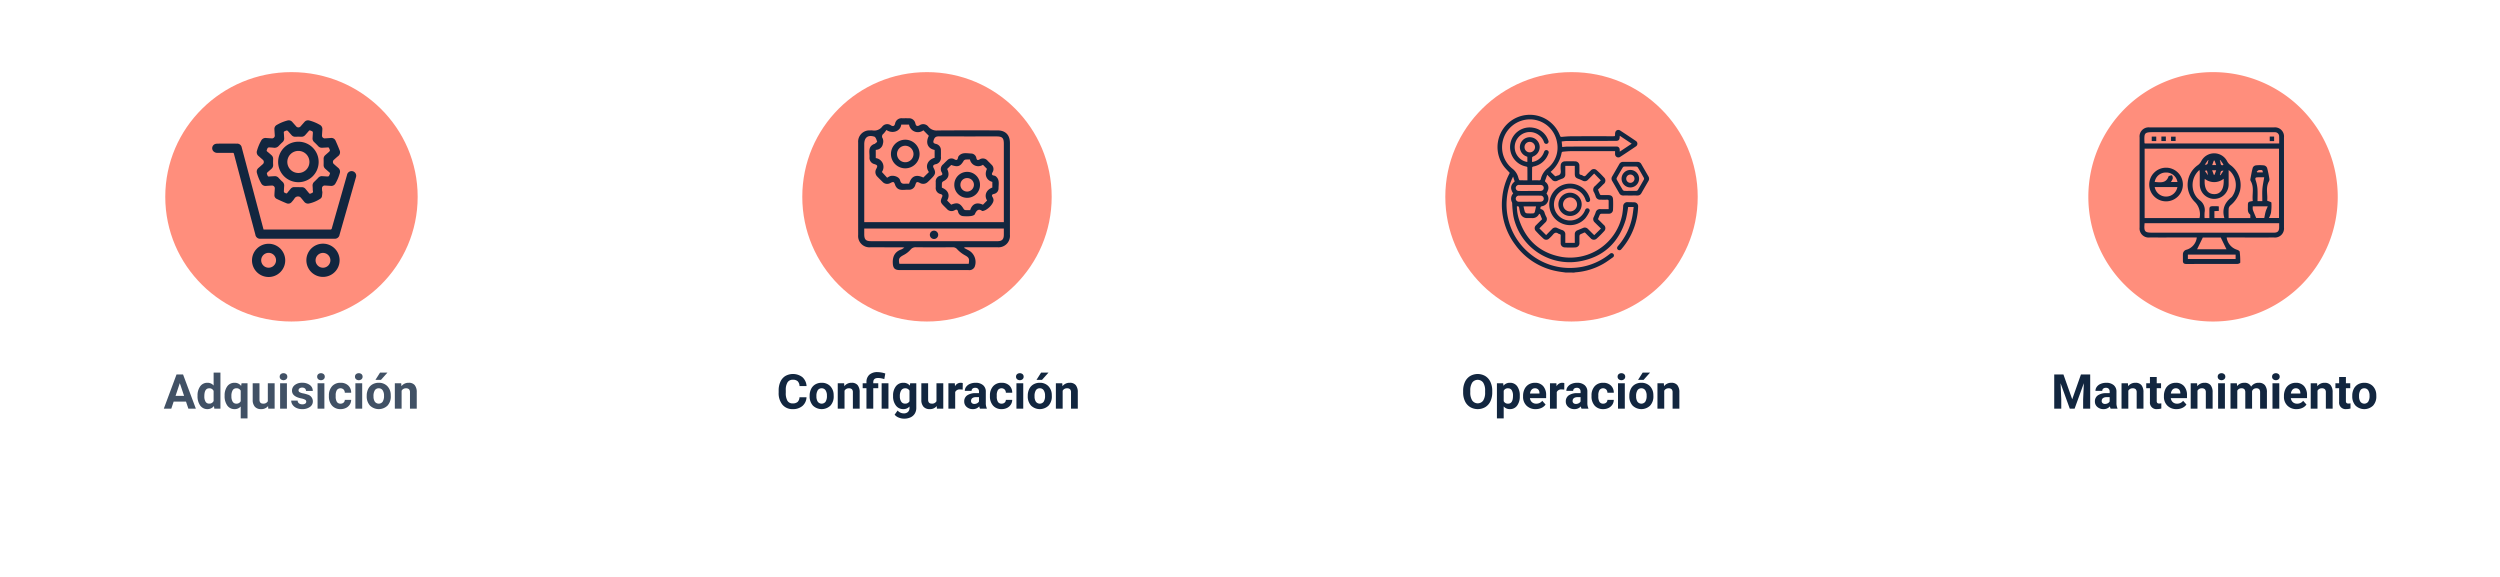 <svg xmlns="http://www.w3.org/2000/svg" xmlns:xlink="http://www.w3.org/1999/xlink" width="832" height="192" viewBox="0 0 832 192">
  <defs>
    <filter id="Rectángulo_376920" x="0" y="0" width="192" height="192" filterUnits="userSpaceOnUse">
      <feOffset dy="3" input="SourceAlpha"/>
      <feGaussianBlur stdDeviation="3" result="blur"/>
      <feFlood flood-opacity="0.161"/>
      <feComposite operator="in" in2="blur"/>
      <feComposite in="SourceGraphic"/>
    </filter>
    <filter id="Rectángulo_376921" x="212" y="0" width="192" height="192" filterUnits="userSpaceOnUse">
      <feOffset dy="3" input="SourceAlpha"/>
      <feGaussianBlur stdDeviation="3" result="blur-2"/>
      <feFlood flood-opacity="0.161"/>
      <feComposite operator="in" in2="blur-2"/>
      <feComposite in="SourceGraphic"/>
    </filter>
    <filter id="Rectángulo_376922" x="426" y="0" width="192" height="192" filterUnits="userSpaceOnUse">
      <feOffset dy="3" input="SourceAlpha"/>
      <feGaussianBlur stdDeviation="3" result="blur-3"/>
      <feFlood flood-opacity="0.161"/>
      <feComposite operator="in" in2="blur-3"/>
      <feComposite in="SourceGraphic"/>
    </filter>
    <filter id="Rectángulo_376923" x="640" y="0" width="192" height="192" filterUnits="userSpaceOnUse">
      <feOffset dy="3" input="SourceAlpha"/>
      <feGaussianBlur stdDeviation="3" result="blur-4"/>
      <feFlood flood-opacity="0.161"/>
      <feComposite operator="in" in2="blur-4"/>
      <feComposite in="SourceGraphic"/>
    </filter>
  </defs>
  <g id="Grupo_1077975" data-name="Grupo 1077975" transform="translate(-171 -16755)">
    <g id="Grupo_1077974" data-name="Grupo 1077974">
      <g id="Grupo_1077942" data-name="Grupo 1077942">
        <g id="Grupo_1077941" data-name="Grupo 1077941">
          <g id="Grupo_1077940" data-name="Grupo 1077940">
            <g id="Grupo_1077939" data-name="Grupo 1077939">
              <g id="Grupo_1077938" data-name="Grupo 1077938">
                <g id="Grupo_1077937" data-name="Grupo 1077937">
                  <g id="Grupo_1077936" data-name="Grupo 1077936">
                    <g id="Grupo_1077935" data-name="Grupo 1077935">
                      <g id="Grupo_1077934" data-name="Grupo 1077934">
                        <g id="Grupo_1077774" data-name="Grupo 1077774" transform="translate(-4 7)">
                          <g transform="matrix(1, 0, 0, 1, 175, 16748)" filter="url(#Rectángulo_376920)">
                            <rect id="Rectángulo_376920-2" data-name="Rectángulo 376920" width="174" height="174" rx="10" transform="translate(9 6)" fill="#fff"/>
                          </g>
                          <path id="Trazado_826480" data-name="Trazado 826480" d="M52.9,14.656H48.789L48.008,17H45.516L49.75,5.625h2.172L56.18,17H53.688Zm-3.477-1.9h2.844L50.836,8.5Zm7.32-.047a5.094,5.094,0,0,1,.887-3.148,2.877,2.877,0,0,1,2.426-1.172,2.589,2.589,0,0,1,2.039.922V5h2.266V17H62.32l-.109-.9a2.657,2.657,0,0,1-2.172,1.055,2.869,2.869,0,0,1-2.395-1.176A5.258,5.258,0,0,1,56.742,12.711ZM59,12.875a3.328,3.328,0,0,0,.414,1.82,1.349,1.349,0,0,0,1.2.633,1.511,1.511,0,0,0,1.477-.883V11.109a1.489,1.489,0,0,0-1.461-.883Q59,10.227,59,12.875Zm6.758-.18a5.053,5.053,0,0,1,.887-3.148,2.9,2.9,0,0,1,2.434-1.156A2.6,2.6,0,0,1,71.242,9.43l.148-.883h1.984v11.7H71.109V16.273a2.6,2.6,0,0,1-2.047.883,2.878,2.878,0,0,1-2.406-1.172A5.3,5.3,0,0,1,65.758,12.7Zm2.258.164a3.305,3.305,0,0,0,.426,1.844,1.364,1.364,0,0,0,1.2.633,1.519,1.519,0,0,0,1.469-.828V11.016a1.506,1.506,0,0,0-1.453-.8,1.38,1.38,0,0,0-1.211.633A3.65,3.65,0,0,0,68.016,12.859Zm12.2,3.281A2.831,2.831,0,0,1,77.9,17.156a2.67,2.67,0,0,1-2.074-.781,3.335,3.335,0,0,1-.73-2.289V8.547h2.258v5.461q0,1.32,1.2,1.32a1.631,1.631,0,0,0,1.578-.8V8.547H82.4V17H80.273ZM86.484,17H84.219V8.547h2.266Zm-2.4-10.641a1.112,1.112,0,0,1,.34-.836,1.465,1.465,0,0,1,1.848,0,1.105,1.105,0,0,1,.344.836,1.108,1.108,0,0,1-.348.844,1.448,1.448,0,0,1-1.836,0A1.108,1.108,0,0,1,84.086,6.359Zm8.836,8.3a.727.727,0,0,0-.41-.652,4.659,4.659,0,0,0-1.316-.426q-3.016-.633-3.016-2.562a2.323,2.323,0,0,1,.934-1.879,3.766,3.766,0,0,1,2.441-.754,4.053,4.053,0,0,1,2.574.758,2.388,2.388,0,0,1,.965,1.969H92.836a1.092,1.092,0,0,0-.312-.8A1.322,1.322,0,0,0,91.547,10a1.351,1.351,0,0,0-.883.258.814.814,0,0,0-.312.656.7.7,0,0,0,.355.605,3.657,3.657,0,0,0,1.2.4,9.8,9.8,0,0,1,1.422.379,2.336,2.336,0,0,1,1.789,2.273,2.2,2.2,0,0,1-.992,1.871,4.28,4.28,0,0,1-2.562.715,4.47,4.47,0,0,1-1.887-.379,3.166,3.166,0,0,1-1.293-1.039,2.414,2.414,0,0,1-.469-1.426h2.141a1.179,1.179,0,0,0,.445.922,1.766,1.766,0,0,0,1.109.32,1.635,1.635,0,0,0,.98-.246A.766.766,0,0,0,92.922,14.664ZM98.953,17H96.688V8.547h2.266Zm-2.4-10.641a1.112,1.112,0,0,1,.34-.836,1.465,1.465,0,0,1,1.848,0,1.105,1.105,0,0,1,.344.836,1.108,1.108,0,0,1-.348.844,1.448,1.448,0,0,1-1.836,0A1.108,1.108,0,0,1,96.555,6.359Zm7.773,8.977a1.481,1.481,0,0,0,1.016-.344,1.2,1.2,0,0,0,.406-.914h2.117a2.9,2.9,0,0,1-.469,1.574,3.093,3.093,0,0,1-1.262,1.109,3.949,3.949,0,0,1-1.77.395A3.67,3.67,0,0,1,101.508,16a4.56,4.56,0,0,1-1.047-3.184v-.148A4.508,4.508,0,0,1,101.5,9.555a3.627,3.627,0,0,1,2.852-1.164,3.555,3.555,0,0,1,2.543.9,3.2,3.2,0,0,1,.973,2.4H105.75a1.539,1.539,0,0,0-.406-1.066,1.513,1.513,0,0,0-2.223.164,3.324,3.324,0,0,0-.4,1.863v.234a3.366,3.366,0,0,0,.4,1.875A1.378,1.378,0,0,0,104.328,15.336ZM111.539,17h-2.266V8.547h2.266Zm-2.4-10.641a1.112,1.112,0,0,1,.34-.836,1.465,1.465,0,0,1,1.848,0,1.105,1.105,0,0,1,.344.836,1.108,1.108,0,0,1-.348.844,1.448,1.448,0,0,1-1.836,0A1.108,1.108,0,0,1,109.141,6.359Zm3.906,6.336a5.013,5.013,0,0,1,.484-2.242,3.546,3.546,0,0,1,1.395-1.523,4.069,4.069,0,0,1,2.113-.539,3.849,3.849,0,0,1,2.793,1.047,4.2,4.2,0,0,1,1.207,2.844l.016.578a4.418,4.418,0,0,1-1.086,3.121,4.209,4.209,0,0,1-5.832,0,4.5,4.5,0,0,1-1.09-3.187Zm2.258.164a3.151,3.151,0,0,0,.453,1.84,1.629,1.629,0,0,0,2.578.008A3.448,3.448,0,0,0,118.8,12.7a3.12,3.12,0,0,0-.461-1.828,1.5,1.5,0,0,0-1.3-.648,1.475,1.475,0,0,0-1.281.645A3.506,3.506,0,0,0,115.3,12.859ZM117.484,5h2.461l-2.164,2.422h-1.836Zm7.039,3.547.07.977a2.951,2.951,0,0,1,2.43-1.133,2.453,2.453,0,0,1,2,.789,3.682,3.682,0,0,1,.672,2.359V17h-2.258V11.594a1.465,1.465,0,0,0-.312-1.043,1.4,1.4,0,0,0-1.039-.324,1.553,1.553,0,0,0-1.43.813V17H122.4V8.547Z" transform="translate(184 16867)" fill="#12263f" opacity="0.8"/>
                          <g id="Grupo_1076433" data-name="Grupo 1076433" transform="translate(230 16772)">
                            <ellipse id="Elipse_4775" data-name="Elipse 4775" cx="42" cy="41.5" rx="42" ry="41.5" transform="translate(0 0.001)" fill="#ff8e7c"/>
                            <g id="_8QGM6M" data-name="8QGM6M" transform="translate(15.62 16.044)">
                              <g id="Grupo_151393" data-name="Grupo 151393">
                                <path id="Trazado_193784" data-name="Trazado 193784" d="M1255.623-188.452a12.665,12.665,0,0,1-.17,1.707,1.312,1.312,0,0,1-.564.722,11.013,11.013,0,0,1-3.654,1.548,1.587,1.587,0,0,1-1.661-.563c-.412-.5-.809-1.009-1.243-1.487a.967.967,0,0,0-.523-.246,1.376,1.376,0,0,0-1.535.738,8.383,8.383,0,0,1-.822,1.012,1.427,1.427,0,0,1-1.7.507c-1.135-.455-2.252-.958-3.353-1.491a1.325,1.325,0,0,1-.738-1.307c.025-.738.084-1.474.129-2.212a.924.924,0,0,0-.9-.916c-.658.034-1.317.069-1.974.125a1.608,1.608,0,0,1-1.67-.88,14.694,14.694,0,0,1-1.4-3.391,1.569,1.569,0,0,1,.512-1.711q.758-.666,1.514-1.333a.963.963,0,0,0-.009-1.318c-.495-.436-.987-.875-1.485-1.307a1.6,1.6,0,0,1-.52-1.781,14.841,14.841,0,0,1,1.394-3.35,1.6,1.6,0,0,1,1.637-.873c.671.052,1.342.1,2.014.133a.938.938,0,0,0,.882-.892c-.044-.711-.1-1.421-.134-2.132a1.51,1.51,0,0,1,.815-1.471,14.008,14.008,0,0,1,3.5-1.452,1.53,1.53,0,0,1,1.645.489c.465.522.924,1.049,1.389,1.571a.989.989,0,0,0,1.26,0c.465-.522.925-1.048,1.389-1.571a1.528,1.528,0,0,1,1.645-.491,14.133,14.133,0,0,1,3.5,1.451,1.548,1.548,0,0,1,.812,1.552c-.042.684-.086,1.369-.123,2.054a.929.929,0,0,0,.883.89c.672-.038,1.343-.085,2.014-.133a1.508,1.508,0,0,1,1.621.886c.488,1.077.951,2.168,1.374,3.273a1.571,1.571,0,0,1-.557,1.9c-.509.418-.993.867-1.484,1.307a.991.991,0,0,0-.009,1.2c.509.459,1.022.915,1.543,1.36a1.6,1.6,0,0,1,.542,1.775,14.634,14.634,0,0,1-1.434,3.419,1.563,1.563,0,0,1-1.585.822q-1.006-.073-2.014-.128a.919.919,0,0,0-.894.876c.014.369.037.738.057,1.106Zm-3.214-.953h.008c-.021-.3-.039-.606-.062-.908a1.629,1.629,0,0,1,.554-1.377c.45-.424.89-.861,1.313-1.312a1.6,1.6,0,0,1,1.335-.557c.421.028.843.05,1.264.081.953.071.942.069,1.282-.823a.381.381,0,0,0-.139-.5c-.464-.391-.915-.8-1.37-1.2a1.586,1.586,0,0,1-.563-1.295c.017-.658.015-1.317,0-1.975a1.558,1.558,0,0,1,.532-1.267c.335-.3.672-.594,1.008-.891.672-.6.665-.592.289-1.423a.385.385,0,0,0-.446-.273c-.631.053-1.264.078-1.9.114a1.578,1.578,0,0,1-1.3-.555q-.634-.678-1.311-1.314a1.607,1.607,0,0,1-.556-1.336c.028-.434.048-.87.08-1.3.067-.907.066-.9-.787-1.225a.407.407,0,0,0-.541.138c-.4.476-.812.937-1.228,1.4a1.612,1.612,0,0,1-1.347.529c-.6-.026-1.211-.023-1.815,0a1.613,1.613,0,0,1-1.344-.538c-.29-.325-.576-.653-.863-.979-.613-.695-.609-.686-1.452-.31a.385.385,0,0,0-.268.451c.052.618.079,1.237.116,1.856a1.588,1.588,0,0,1-.567,1.331c-.417.382-.812.789-1.207,1.195a1.853,1.853,0,0,1-1.618.658c-.366-.045-.735-.078-1.1-.1-.949-.051-.982-.017-1.292.865a.394.394,0,0,0,.162.5c.5.412.992.827,1.464,1.267a1.6,1.6,0,0,1,.484,1.288c-.02.605-.03,1.212,0,1.817a1.593,1.593,0,0,1-.526,1.346c-.334.3-.672.594-1.009.89-.667.587-.657.582-.307,1.4a.43.43,0,0,0,.51.3c.6-.055,1.211-.079,1.817-.117a1.583,1.583,0,0,1,1.331.562,17.6,17.6,0,0,0,1.253,1.259,1.66,1.66,0,0,1,.609,1.431q-.051.73-.089,1.462c-.035.692-.027.68.614.965a.379.379,0,0,0,.531-.145c.358-.456.732-.9,1.105-1.345a1.5,1.5,0,0,1,1.219-.549c.815.01,1.63.025,2.445.02a1.561,1.561,0,0,1,1.282.586q.5.609,1.008,1.22c.377.459.376.46.922.223.036-.016.072-.034.109-.047.339-.113.525-.3.424-.7A4.689,4.689,0,0,1,1252.409-189.4Z" transform="translate(-1218.948 212.141)" fill="#12263f"/>
                                <path id="Trazado_193785" data-name="Trazado 193785" d="M1063.507-85.518h.406q10.865,0,21.73.008a.5.5,0,0,0,.589-.442c.846-3.018,1.714-6.03,2.573-9.044q1.235-4.333,2.468-8.666a1.556,1.556,0,0,1,1.65-1.293,1.537,1.537,0,0,1,1.323,2.046c-.49,1.752-.993,3.5-1.492,5.249q-1.98,6.94-3.964,13.88a1.57,1.57,0,0,1-1.748,1.323q-12.231,0-24.461,0a1.582,1.582,0,0,1-1.812-1.388q-1.461-5.483-2.916-10.967-2.11-7.947-4.213-15.9a.374.374,0,0,0-.437-.325c-1.662.011-3.324.006-4.986,0a1.733,1.733,0,0,1-1.5-.635,1.483,1.483,0,0,1,.824-2.346,3.707,3.707,0,0,1,.744-.081q3.147-.009,6.294,0a1.545,1.545,0,0,1,1.662,1.278q2.082,7.836,4.161,15.673,1.486,5.594,2.976,11.188C1063.414-85.816,1063.459-85.68,1063.507-85.518Z" transform="translate(-1046.409 121.857)" fill="#12263f"/>
                                <path id="Trazado_193786" data-name="Trazado 193786" d="M1447.719,317.443a5.529,5.529,0,1,1,5.547-5.518A5.528,5.528,0,0,1,1447.719,317.443Zm2.481-5.515a2.465,2.465,0,1,0-2.473,2.459A2.466,2.466,0,0,0,1450.2,311.927Z" transform="translate(-1410.865 -265.334)" fill="#12263f"/>
                                <path id="Trazado_193787" data-name="Trazado 193787" d="M1213.718,312.059a5.528,5.528,0,1,1,11.056.113,5.528,5.528,0,0,1-11.056-.113Zm5.487,2.494a2.473,2.473,0,1,0-2.429-2.5A2.481,2.481,0,0,0,1219.2,314.554Z" transform="translate(-1200.472 -265.504)" fill="#12263f"/>
                                <path id="Trazado_193788" data-name="Trazado 193788" d="M1323.627-115.517a6.738,6.738,0,0,1,6.788-6.733,6.74,6.74,0,0,1,6.692,6.8,6.741,6.741,0,0,1-6.817,6.675A6.727,6.727,0,0,1,1323.627-115.517Zm6.84-3.668a3.668,3.668,0,0,0-3.785,3.662,3.681,3.681,0,0,0,3.63,3.682,3.658,3.658,0,0,0,3.724-3.617A3.665,3.665,0,0,0,1330.467-119.186Z" transform="translate(-1301.68 129.367)" fill="#12263f"/>
                              </g>
                            </g>
                          </g>
                        </g>
                      </g>
                    </g>
                  </g>
                </g>
              </g>
            </g>
          </g>
        </g>
      </g>
      <g id="Grupo_1077933" data-name="Grupo 1077933">
        <g id="Grupo_1077932" data-name="Grupo 1077932">
          <g id="Grupo_1077931" data-name="Grupo 1077931">
            <g id="Grupo_1077930" data-name="Grupo 1077930">
              <g id="Grupo_1077929" data-name="Grupo 1077929">
                <g id="Grupo_1077928" data-name="Grupo 1077928">
                  <g id="Grupo_1077927" data-name="Grupo 1077927">
                    <g id="Grupo_1077926" data-name="Grupo 1077926">
                      <g id="Grupo_1077925" data-name="Grupo 1077925">
                        <g id="Grupo_1077924" data-name="Grupo 1077924">
                          <g id="Grupo_1077923" data-name="Grupo 1077923">
                            <g id="Grupo_1077922" data-name="Grupo 1077922">
                              <g id="Grupo_1077921" data-name="Grupo 1077921">
                                <g id="Grupo_1077920" data-name="Grupo 1077920">
                                  <g id="Grupo_1077775" data-name="Grupo 1077775" transform="translate(-4 7)">
                                    <g transform="matrix(1, 0, 0, 1, 175, 16748)" filter="url(#Rectángulo_376921)">
                                      <rect id="Rectángulo_376921-2" data-name="Rectángulo 376921" width="174" height="174" rx="10" transform="translate(221 6)" fill="#fff"/>
                                    </g>
                                    <path id="Trazado_826478" data-name="Trazado 826478" d="M47.41,13.211A4.025,4.025,0,0,1,46.055,16.1a4.76,4.76,0,0,1-3.223,1.055,4.28,4.28,0,0,1-3.441-1.473,6.038,6.038,0,0,1-1.254-4.043v-.7a6.819,6.819,0,0,1,.578-2.891,4.332,4.332,0,0,1,1.652-1.918,5.164,5.164,0,0,1,5.668.387,4.326,4.326,0,0,1,1.391,2.961H45.082a2.376,2.376,0,0,0-.613-1.6,2.271,2.271,0,0,0-1.605-.5,1.991,1.991,0,0,0-1.754.84,4.707,4.707,0,0,0-.6,2.605V11.7a5.038,5.038,0,0,0,.559,2.7,1.954,1.954,0,0,0,1.762.852,2.314,2.314,0,0,0,1.621-.5,2.241,2.241,0,0,0,.613-1.535Zm1.039-.516a5.013,5.013,0,0,1,.484-2.242A3.546,3.546,0,0,1,50.328,8.93a4.069,4.069,0,0,1,2.113-.539,3.849,3.849,0,0,1,2.793,1.047,4.2,4.2,0,0,1,1.207,2.844l.016.578a4.418,4.418,0,0,1-1.086,3.121,4.209,4.209,0,0,1-5.832,0,4.5,4.5,0,0,1-1.09-3.187Zm2.258.164a3.151,3.151,0,0,0,.453,1.84,1.629,1.629,0,0,0,2.578.008A3.448,3.448,0,0,0,54.2,12.7a3.12,3.12,0,0,0-.461-1.828,1.5,1.5,0,0,0-1.3-.648,1.475,1.475,0,0,0-1.281.645A3.506,3.506,0,0,0,50.707,12.859Zm9.219-4.312.07.977a2.951,2.951,0,0,1,2.43-1.133,2.453,2.453,0,0,1,2,.789,3.682,3.682,0,0,1,.672,2.359V17H62.84V11.594a1.465,1.465,0,0,0-.312-1.043,1.4,1.4,0,0,0-1.039-.324,1.553,1.553,0,0,0-1.43.813V17H57.8V8.547ZM67.355,17V10.2H66.1V8.547h1.258V8.156a3.17,3.17,0,0,1,.98-2.457,3.945,3.945,0,0,1,2.723-.863,9.031,9.031,0,0,1,2.563.461l-.328,1.867a10,10,0,0,0-1.187-.293A5.835,5.835,0,0,0,71.2,6.8q-1.578,0-1.578,1.4v.344h1.664V10.2H69.621V17Zm7.32,0H72.41V8.547h2.266Zm1.539-4.289a4.954,4.954,0,0,1,.926-3.133,3,3,0,0,1,2.5-1.187,2.631,2.631,0,0,1,2.164.953l.094-.8h2.047v8.172a3.613,3.613,0,0,1-.5,1.93A3.236,3.236,0,0,1,82.02,19.9a4.985,4.985,0,0,1-2.141.43,4.635,4.635,0,0,1-1.812-.371A3.217,3.217,0,0,1,76.73,19l1-1.375a2.645,2.645,0,0,0,2.047.945,1.936,1.936,0,0,0,1.4-.48,1.8,1.8,0,0,0,.5-1.363v-.453a2.612,2.612,0,0,1-2.055.883,2.992,2.992,0,0,1-2.465-1.191,4.953,4.953,0,0,1-.941-3.16Zm2.258.164a3.076,3.076,0,0,0,.461,1.8,1.467,1.467,0,0,0,1.266.652,1.568,1.568,0,0,0,1.477-.773V11a1.565,1.565,0,0,0-1.461-.773,1.476,1.476,0,0,0-1.277.664A3.467,3.467,0,0,0,78.473,12.875Zm12.266,3.266a2.831,2.831,0,0,1-2.312,1.016,2.67,2.67,0,0,1-2.074-.781,3.335,3.335,0,0,1-.73-2.289V8.547h2.258v5.461q0,1.32,1.2,1.32a1.631,1.631,0,0,0,1.578-.8V8.547h2.266V17H90.8Zm8.641-5.477a6.134,6.134,0,0,0-.812-.062,1.654,1.654,0,0,0-1.68.867V17H94.629V8.547h2.133l.063,1.008a2.092,2.092,0,0,1,1.883-1.164,2.366,2.366,0,0,1,.7.1ZM105.129,17a2.507,2.507,0,0,1-.227-.758,2.732,2.732,0,0,1-2.133.914,3,3,0,0,1-2.059-.719,2.312,2.312,0,0,1-.816-1.812,2.389,2.389,0,0,1,1-2.062,4.915,4.915,0,0,1,2.879-.727h1.039v-.484a1.393,1.393,0,0,0-.3-.937,1.183,1.183,0,0,0-.949-.352,1.345,1.345,0,0,0-.895.273.929.929,0,0,0-.324.75h-2.258a2.268,2.268,0,0,1,.453-1.359,3,3,0,0,1,1.281-.98,4.669,4.669,0,0,1,1.859-.355,3.689,3.689,0,0,1,2.48.785,2.747,2.747,0,0,1,.918,2.207v3.664a4.041,4.041,0,0,0,.336,1.82V17Zm-1.867-1.57a1.945,1.945,0,0,0,.922-.223,1.462,1.462,0,0,0,.625-.6V13.156h-.844q-1.7,0-1.8,1.172l-.008.133a.9.9,0,0,0,.3.7A1.153,1.153,0,0,0,103.262,15.43Zm9.063-.094a1.481,1.481,0,0,0,1.016-.344,1.2,1.2,0,0,0,.406-.914h2.117a2.9,2.9,0,0,1-.469,1.574,3.093,3.093,0,0,1-1.262,1.109,3.949,3.949,0,0,1-1.77.395A3.67,3.67,0,0,1,109.5,16a4.56,4.56,0,0,1-1.047-3.184v-.148A4.508,4.508,0,0,1,109.5,9.555a3.627,3.627,0,0,1,2.852-1.164,3.555,3.555,0,0,1,2.543.9,3.2,3.2,0,0,1,.973,2.4h-2.117a1.539,1.539,0,0,0-.406-1.066,1.513,1.513,0,0,0-2.223.164,3.324,3.324,0,0,0-.4,1.863v.234a3.366,3.366,0,0,0,.4,1.875A1.378,1.378,0,0,0,112.324,15.336ZM119.535,17H117.27V8.547h2.266Zm-2.4-10.641a1.112,1.112,0,0,1,.34-.836,1.465,1.465,0,0,1,1.848,0,1.105,1.105,0,0,1,.344.836,1.108,1.108,0,0,1-.348.844,1.448,1.448,0,0,1-1.836,0A1.108,1.108,0,0,1,117.137,6.359Zm3.906,6.336a5.013,5.013,0,0,1,.484-2.242,3.546,3.546,0,0,1,1.395-1.523,4.069,4.069,0,0,1,2.113-.539,3.849,3.849,0,0,1,2.793,1.047,4.2,4.2,0,0,1,1.207,2.844l.016.578a4.418,4.418,0,0,1-1.086,3.121,4.209,4.209,0,0,1-5.832,0,4.5,4.5,0,0,1-1.09-3.187Zm2.258.164a3.151,3.151,0,0,0,.453,1.84,1.629,1.629,0,0,0,2.578.008,3.448,3.448,0,0,0,.461-2.012,3.12,3.12,0,0,0-.461-1.828,1.5,1.5,0,0,0-1.3-.648,1.475,1.475,0,0,0-1.281.645A3.506,3.506,0,0,0,123.3,12.859ZM125.48,5h2.461l-2.164,2.422h-1.836Zm7.039,3.547.07.977a2.951,2.951,0,0,1,2.43-1.133,2.453,2.453,0,0,1,2,.789,3.682,3.682,0,0,1,.672,2.359V17h-2.258V11.594a1.465,1.465,0,0,0-.312-1.043,1.4,1.4,0,0,0-1.039-.324,1.553,1.553,0,0,0-1.43.813V17h-2.258V8.547Z" transform="translate(396 16867)" fill="#12263f"/>
                                    <g id="Grupo_1076434" data-name="Grupo 1076434" transform="translate(442.258 16772)">
                                      <circle id="Elipse_4775-2" data-name="Elipse 4775" cx="41.5" cy="41.5" r="41.5" transform="translate(-0.258 0.001)" fill="#ff8e7c"/>
                                      <g id="UyrgcM.tif" transform="translate(18.329 15.353)">
                                        <g id="Grupo_151394" data-name="Grupo 151394">
                                          <path id="Trazado_193789" data-name="Trazado 193789" d="M1969.081,16.522c.468.248.928.512,1.406.74a4.448,4.448,0,0,1,2.065,5.524,1.927,1.927,0,0,1-2.021,1.087c-5.471-.015-10.943-.007-16.414-.007-2.189,0-4.377.006-6.566,0-1.561-.006-2.143-.633-2.238-2.152-.143-2.273.607-3.945,2.874-4.737a6.158,6.158,0,0,0,.964-.6c-.453-.041-.694-.082-.934-.082-3.454-.006-6.907,0-10.361-.011a3.758,3.758,0,0,1-4.079-4.09q-.013-15.389,0-30.778a3.752,3.752,0,0,1,3.939-4.032,5.473,5.473,0,0,1,.82,0,3.311,3.311,0,0,0,3.233-1.242,2.1,2.1,0,0,1,2.952-.409c.739.41,1.127.2,1.343-.58a2.167,2.167,0,0,1,2.376-1.806c.718-.011,1.437-.018,2.154,0a2.133,2.133,0,0,1,2.232,1.739c.213.876.628,1.01,1.374.607a2.148,2.148,0,0,1,2.953.483,3.514,3.514,0,0,0,3.037,1.229c6.634-.057,13.268-.029,19.9-.028,2.689,0,4.193,1.494,4.195,4.189q.007,15.286,0,30.573a3.8,3.8,0,0,1-4.147,4.138q-5.487.009-10.973,0Zm13.179-8.6c0-.4,0-.7,0-1.007q0-12.516,0-25.031c0-1.993-.5-2.495-2.48-2.495-6.326,0-12.652.025-18.978-.018-.924-.006-1.482.126-1.836,1.095-.294.8-.258,1.172.615,1.4a2.107,2.107,0,0,1,1.737,2.224c.021.683.011,1.368,0,2.052a2.209,2.209,0,0,1-1.879,2.527c-.664.206-.89.549-.55,1.2.758,1.449.654,2.1-.513,3.272-.482.485-.952.985-1.464,1.436a2.172,2.172,0,0,1-2.574.307c-1.007-.5-1.193-.427-1.535.647a2.128,2.128,0,0,1-2.239,1.6c-1.582-.086-3.466.652-4.42-1.421a.9.9,0,0,1-.03-.1c-.4-1.183-.544-1.249-1.6-.727a2.086,2.086,0,0,1-2.628-.377c-.555-.557-1.129-1.1-1.667-1.669a2.141,2.141,0,0,1-.376-2.722c.473-.942.371-1.178-.649-1.507a2.125,2.125,0,0,1-1.636-2.31c.061-1.555-.611-3.394,1.405-4.328.123-.057.289-.052.384-.134.278-.24.8-.6.745-.751-.212-.6-.494-1.486-.945-1.623-2.183-.663-3.344.3-3.344,2.567q0,12.413,0,24.826V7.922Zm0,2.128H1935.8c0,.663,0,1.27,0,1.877.008,1.791.531,2.324,2.312,2.325q14.207.005,28.414,0,6.822,0,13.643,0c1.459,0,2.063-.607,2.087-2.039C1982.268,11.532,1982.258,10.851,1982.258,10.05ZM1950.736-4.885c.721-2.526,2.341-3.2,4.726-2.034l1.866-1.83c-1.435-2.021-.343-4.135,1.9-4.749v-2.608c-2.316-.463-3.111-2.417-1.925-4.7l-1.82-1.85a2.975,2.975,0,0,1-4.77-1.892h-2.6c-.219,2.168-2.858,3.211-4.935,1.792a8.122,8.122,0,0,1-.966,1.241,1.086,1.086,0,0,0-.269,1.559,2.644,2.644,0,0,1,.076,1.751,2.411,2.411,0,0,1-2.384,2.067V-13.4a2.953,2.953,0,0,1,2.036,4.622l1.746,1.917c.3-.171.554-.341.828-.464,1.153-.521,3.191.108,3.482,1.3.3,1.242,1.021,1.206,1.928,1.141C1949.993-4.905,1950.335-4.885,1950.736-4.885Zm19.842,26.664c.29-1.78.051-2.108-1.376-2.9a10.389,10.389,0,0,1-2.466-1.937,1.783,1.783,0,0,0-1.466-.661c-4.067.022-8.135.033-12.2-.005a2.142,2.142,0,0,0-1.9.841,7.782,7.782,0,0,1-2.242,1.732c-1.526.831-1.768,1.187-1.446,2.932Z" transform="translate(-1933.769 26.659)" fill="#12263f"/>
                                          <path id="Trazado_193790" data-name="Trazado 193790" d="M2074.554,49.03c-1.173-.892-1.881-.266-2.449,1.061-.147.342-.855.56-1.333.618a11.787,11.787,0,0,1-2.554.026,1.841,1.841,0,0,1-1.686-1.437c-.178-.7-.424-.922-1.135-.535a2.034,2.034,0,0,1-2.612-.434c-.359-.366-.731-.719-1.09-1.086-1.035-1.056-1.126-1.459-.52-2.815.257-.574.162-.838-.464-1.042a2.031,2.031,0,0,1-1.615-2.292c-.008-.547-.01-1.094,0-1.641a1.979,1.979,0,0,1,1.589-2.2c.6-.2.752-.422.442-1.029a2.032,2.032,0,0,1,.467-2.765c.429-.441.862-.879,1.314-1.3a1.887,1.887,0,0,1,2.358-.365c.805.477,1.1.228,1.247-.569a1.179,1.179,0,0,1,.27-.544c1.176-1.306,2.73-.815,4.152-.788a1.814,1.814,0,0,1,1.684,1.558c.161.618.415.753,1.018.442a2.037,2.037,0,0,1,2.769.467c.417.4.829.815,1.231,1.235a1.98,1.98,0,0,1,.37,2.53c-.383.674-.249,1.007.514,1.124a1.213,1.213,0,0,1,.559.235c1.345,1.092.921,2.616.907,4.009a1.85,1.85,0,0,1-1.51,1.846c-.814.2-.81.546-.425,1.152a1.851,1.851,0,0,1,.267.867C2078.382,46.661,2076.088,49.006,2074.554,49.03Zm-11.682-3.506,1.364,1.4c2.1-.867,2.985-.529,4.195,1.5a.8.8,0,0,0,.562.3c.53.041,1.066.014,1.562.014.669-2.118,2.206-2.752,4.243-1.8l1.39-1.408c-.984-1.525-.467-3.489,1.738-4.308V39.335c-1.881-.479-2.758-2.311-1.787-4.329l-1.334-1.363a2.829,2.829,0,0,1-4.335-1.758,10.494,10.494,0,0,0-1.3.015,1.08,1.08,0,0,0-.735.332c-1.145,1.97-1.949,2.273-4.2,1.472l-1.341,1.334c.911,1.929.443,3.283-1.349,4.137a.851.851,0,0,0-.391.585,13.142,13.142,0,0,0-.018,1.494C2063.26,42.121,2063.924,43.738,2062.872,45.524Z" transform="translate(-2033.264 -18.158)" fill="#12263f"/>
                                          <path id="Trazado_193791" data-name="Trazado 193791" d="M2052.37,156.2a1.389,1.389,0,1,1-1.394-1.354A1.423,1.423,0,0,1,2052.37,156.2Z" transform="translate(-2025.725 -117.442)" fill="#12263f"/>
                                          <path id="Trazado_193792" data-name="Trazado 193792" d="M1991.406,17.521a4.764,4.764,0,1,1,4.784-4.735A4.766,4.766,0,0,1,1991.406,17.521Zm.054-7.515a2.743,2.743,0,1,0,2.708,2.771A2.775,2.775,0,0,0,1991.46,10.005Z" transform="translate(-1975.741 -0.853)" fill="#12263f"/>
                                          <path id="Trazado_193793" data-name="Trazado 193793" d="M2089.1,64.346a4.277,4.277,0,0,1,8.554-.063,4.278,4.278,0,1,1-8.554.063Zm2.033-.04a2.237,2.237,0,0,0,2.229,2.292,2.292,2.292,0,0,0,2.274-2.273,2.25,2.25,0,0,0-2.2-2.223A2.2,2.2,0,0,0,2091.138,64.306Z" transform="translate(-2057.096 -42.194)" fill="#12263f"/>
                                        </g>
                                      </g>
                                    </g>
                                  </g>
                                </g>
                              </g>
                            </g>
                          </g>
                        </g>
                      </g>
                    </g>
                  </g>
                </g>
              </g>
            </g>
          </g>
        </g>
      </g>
      <g id="Grupo_1077960" data-name="Grupo 1077960">
        <g id="Grupo_1077959" data-name="Grupo 1077959">
          <g id="Grupo_1077958" data-name="Grupo 1077958">
            <g id="Grupo_1077957" data-name="Grupo 1077957">
              <g id="Grupo_1077956" data-name="Grupo 1077956">
                <g id="Grupo_1077955" data-name="Grupo 1077955">
                  <g id="Grupo_1077954" data-name="Grupo 1077954">
                    <g id="Grupo_1077953" data-name="Grupo 1077953">
                      <g id="Grupo_1077952" data-name="Grupo 1077952">
                        <g id="Grupo_1077951" data-name="Grupo 1077951">
                          <g id="Grupo_1077950" data-name="Grupo 1077950">
                            <g id="Grupo_1077949" data-name="Grupo 1077949">
                              <g id="Grupo_1077948" data-name="Grupo 1077948">
                                <g id="Grupo_1077947" data-name="Grupo 1077947">
                                  <g id="Grupo_1077946" data-name="Grupo 1077946">
                                    <g id="Grupo_1077945" data-name="Grupo 1077945">
                                      <g id="Grupo_1077944" data-name="Grupo 1077944">
                                        <g id="Grupo_1077943" data-name="Grupo 1077943">
                                          <g id="Grupo_1077776" data-name="Grupo 1077776" transform="translate(-4 7)">
                                            <g transform="matrix(1, 0, 0, 1, 175, 16748)" filter="url(#Rectángulo_376922)">
                                              <rect id="Rectángulo_376922-2" data-name="Rectángulo 376922" width="174" height="174" rx="10" transform="translate(435 6)" fill="#fff"/>
                                            </g>
                                            <path id="Trazado_826479" data-name="Trazado 826479" d="M61.621,11.57a6.867,6.867,0,0,1-.594,2.945,4.472,4.472,0,0,1-1.7,1.953,5.021,5.021,0,0,1-5.059.008,4.515,4.515,0,0,1-1.719-1.941,6.67,6.67,0,0,1-.617-2.9V11.07a6.831,6.831,0,0,1,.605-2.957A4.508,4.508,0,0,1,54.25,6.152a5.014,5.014,0,0,1,5.055,0,4.508,4.508,0,0,1,1.711,1.961,6.811,6.811,0,0,1,.605,2.949Zm-2.375-.516a4.787,4.787,0,0,0-.641-2.719,2.263,2.263,0,0,0-3.648-.012,4.732,4.732,0,0,0-.648,2.691v.555a4.847,4.847,0,0,0,.641,2.7,2.243,2.243,0,0,0,3.656.035,4.819,4.819,0,0,0,.641-2.7Zm11.539,1.8A5.07,5.07,0,0,1,69.9,15.98,2.843,2.843,0,0,1,67.5,17.156a2.633,2.633,0,0,1-2.07-.891V20.25H63.176V8.547H65.27l.078.828a2.654,2.654,0,0,1,2.141-.984,2.862,2.862,0,0,1,2.43,1.156,5.207,5.207,0,0,1,.867,3.188Zm-2.258-.164a3.327,3.327,0,0,0-.418-1.82,1.361,1.361,0,0,0-1.215-.641,1.478,1.478,0,0,0-1.461.813V14.5a1.5,1.5,0,0,0,1.477.836Q68.527,15.336,68.527,12.688Zm7.547,4.469a4.15,4.15,0,0,1-3.027-1.141,4.054,4.054,0,0,1-1.168-3.039v-.219a5.106,5.106,0,0,1,.492-2.277,3.612,3.612,0,0,1,1.395-1.547,3.914,3.914,0,0,1,2.059-.543,3.508,3.508,0,0,1,2.73,1.094,4.444,4.444,0,0,1,1,3.1v.922H74.168a2.1,2.1,0,0,0,.66,1.328,2,2,0,0,0,1.395.5,2.437,2.437,0,0,0,2.039-.945l1.109,1.242A3.389,3.389,0,0,1,78,16.754,4.511,4.511,0,0,1,76.074,17.156Zm-.258-6.937a1.414,1.414,0,0,0-1.09.453,2.341,2.341,0,0,0-.535,1.3h3.141v-.18a1.669,1.669,0,0,0-.406-1.16A1.459,1.459,0,0,0,75.816,10.219Zm9.766.445a6.134,6.134,0,0,0-.812-.062,1.654,1.654,0,0,0-1.68.867V17H80.832V8.547h2.133l.063,1.008A2.092,2.092,0,0,1,84.91,8.391a2.366,2.366,0,0,1,.7.1ZM91.332,17a2.507,2.507,0,0,1-.227-.758,2.732,2.732,0,0,1-2.133.914,3,3,0,0,1-2.059-.719,2.312,2.312,0,0,1-.816-1.812,2.389,2.389,0,0,1,1-2.062,4.915,4.915,0,0,1,2.879-.727h1.039v-.484a1.393,1.393,0,0,0-.3-.937,1.183,1.183,0,0,0-.949-.352,1.345,1.345,0,0,0-.895.273.929.929,0,0,0-.324.75H86.285a2.268,2.268,0,0,1,.453-1.359,3,3,0,0,1,1.281-.98,4.669,4.669,0,0,1,1.859-.355,3.689,3.689,0,0,1,2.48.785,2.747,2.747,0,0,1,.918,2.207v3.664a4.041,4.041,0,0,0,.336,1.82V17Zm-1.867-1.57a1.945,1.945,0,0,0,.922-.223,1.462,1.462,0,0,0,.625-.6V13.156h-.844q-1.7,0-1.8,1.172l-.008.133a.9.9,0,0,0,.3.7A1.153,1.153,0,0,0,89.465,15.43Zm9.063-.094a1.481,1.481,0,0,0,1.016-.344,1.2,1.2,0,0,0,.406-.914h2.117a2.9,2.9,0,0,1-.469,1.574,3.093,3.093,0,0,1-1.262,1.109,3.949,3.949,0,0,1-1.77.395A3.67,3.67,0,0,1,95.707,16,4.56,4.56,0,0,1,94.66,12.82v-.148A4.508,4.508,0,0,1,95.7,9.555a3.627,3.627,0,0,1,2.852-1.164,3.555,3.555,0,0,1,2.543.9,3.2,3.2,0,0,1,.973,2.4H99.949a1.539,1.539,0,0,0-.406-1.066,1.513,1.513,0,0,0-2.223.164,3.324,3.324,0,0,0-.4,1.863v.234a3.366,3.366,0,0,0,.4,1.875A1.378,1.378,0,0,0,98.527,15.336ZM105.738,17h-2.266V8.547h2.266Zm-2.4-10.641a1.112,1.112,0,0,1,.34-.836,1.465,1.465,0,0,1,1.848,0,1.105,1.105,0,0,1,.344.836,1.108,1.108,0,0,1-.348.844,1.448,1.448,0,0,1-1.836,0A1.108,1.108,0,0,1,103.34,6.359Zm3.906,6.336a5.013,5.013,0,0,1,.484-2.242,3.546,3.546,0,0,1,1.395-1.523,4.069,4.069,0,0,1,2.113-.539,3.849,3.849,0,0,1,2.793,1.047,4.2,4.2,0,0,1,1.207,2.844l.016.578a4.418,4.418,0,0,1-1.086,3.121,4.209,4.209,0,0,1-5.832,0,4.5,4.5,0,0,1-1.09-3.187Zm2.258.164a3.151,3.151,0,0,0,.453,1.84,1.629,1.629,0,0,0,2.578.008A3.448,3.448,0,0,0,113,12.7a3.12,3.12,0,0,0-.461-1.828,1.5,1.5,0,0,0-1.3-.648,1.475,1.475,0,0,0-1.281.645A3.506,3.506,0,0,0,109.5,12.859ZM111.684,5h2.461L111.98,7.422h-1.836Zm7.039,3.547.07.977a2.951,2.951,0,0,1,2.43-1.133,2.453,2.453,0,0,1,2,.789,3.682,3.682,0,0,1,.672,2.359V17h-2.258V11.594a1.465,1.465,0,0,0-.312-1.043,1.4,1.4,0,0,0-1.039-.324,1.553,1.553,0,0,0-1.43.813V17H116.6V8.547Z" transform="translate(610 16867)" fill="#12263f"/>
                                            <g id="Grupo_1076435" data-name="Grupo 1076435" transform="translate(656.005 16772)">
                                              <ellipse id="Elipse_4775-3" data-name="Elipse 4775" cx="42" cy="41.5" rx="42" ry="41.5" transform="translate(-0.005 0.001)" fill="#ff8e7c"/>
                                              <g id="_5KWReG.tif" data-name="5KWReG.tif" transform="translate(17.348 14.206)">
                                                <g id="Grupo_151395" data-name="Grupo 151395">
                                                  <path id="Trazado_193794" data-name="Trazado 193794" d="M1832.916-106.955c-.891-.131-1.789-.229-2.672-.4a22.222,22.222,0,0,1-14.186-8.984,22.088,22.088,0,0,1-4.243-15.3,21.452,21.452,0,0,1,2.294-8.023c.084-.166.167-.333.226-.45-.685-.76-1.409-1.443-1.993-2.229a10.755,10.755,0,0,1,7.393-17.03,10.716,10.716,0,0,1,11.327,6.879c.124.33.249.425.618.39,1.121-.105,2.247-.195,3.372-.2,4.545-.021,9.09-.009,13.636-.009.694,0,.682,0,.7-.68a2.166,2.166,0,0,1,.148-.842,1.046,1.046,0,0,1,1.536-.393q2.64,1.719,5.246,3.49a1.069,1.069,0,0,1-.016,1.818q-2.583,1.758-5.2,3.461a1.087,1.087,0,0,1-1.711-.938c-.015-.3,0-.607,0-.96h-.611c-4.7,0-9.4-.009-14.1.008-.9,0-1.806.1-2.706.182a.508.508,0,0,0-.364.306,10.861,10.861,0,0,1-3.665,6.395c.489.481.965.959,1.457,1.42a.391.391,0,0,0,.311.024c.146-.04.274-.161.419-.184,1.074-.172,1.293-.854,1.164-1.815a8.906,8.906,0,0,1-.007-1.485,1.378,1.378,0,0,1,1.36-1.45c1.157-.05,2.318-.05,3.475,0a1.385,1.385,0,0,1,1.387,1.477c.017.769.025,1.539,0,2.307-.015.38.066.612.47.7a1.757,1.757,0,0,1,.662.263c.5.361.83.189,1.192-.231.446-.516.952-.981,1.443-1.455a1.361,1.361,0,0,1,2.017-.088,31.923,31.923,0,0,1,2.362,2.337,1.437,1.437,0,0,1-.127,2.285c-.6.6-1.217,1.2-1.828,1.8.227.567.424,1.107.666,1.628a.527.527,0,0,0,.4.193c.786.018,1.572,0,2.358.011,1,.01,1.532.425,1.586,1.415a33.485,33.485,0,0,1-.015,3.525,1.324,1.324,0,0,1-1.419,1.259c-.837.013-1.675-.01-2.511.017a.6.6,0,0,0-.439.278c-.23.474-.406.974-.623,1.518.6.6,1.229,1.224,1.853,1.852a1.413,1.413,0,0,1,.133,2.208,29.785,29.785,0,0,1-2.394,2.377,1.368,1.368,0,0,1-2.057-.116c-.576-.56-1.146-1.126-1.7-1.7a.4.4,0,0,0-.575-.093,3.068,3.068,0,0,1-.463.216c-.982.415-.982.414-.982,1.5,0,.53.006,1.06,0,1.589a1.392,1.392,0,0,1-1.393,1.575,28.852,28.852,0,0,1-3.526-.016,1.352,1.352,0,0,1-1.308-1.489c-.014-.786-.019-1.573,0-2.358.01-.321-.062-.52-.4-.584a.956.956,0,0,1-.382-.14c-.776-.575-1.329-.278-1.858.4a10.862,10.862,0,0,1-1.154,1.164,1.338,1.338,0,0,1-1.94.1,36.208,36.208,0,0,1-2.564-2.567,1.329,1.329,0,0,1,.127-1.934c.655-.672,1.33-1.325,1.975-1.965-.221-.554-.418-1.062-.629-1.563a1.1,1.1,0,0,0-.212-.251,1.09,1.09,0,0,0-.247.221,2.336,2.336,0,0,1-2.26,1.218c-.58-.019-1.162,0-1.743-.006a2.25,2.25,0,0,1-2.169-1.706,13.444,13.444,0,0,1-.359-1.649c-.063-.484-.274-.652-.774-.534a14.676,14.676,0,0,0,.691,4.265c2.309,7.021,7.092,11.327,14.374,12.58a17.645,17.645,0,0,0,20-14.094,26.413,26.413,0,0,0,.313-2.692,1.388,1.388,0,0,1,1.583-1.468c.683.011,1.367.024,2.05.049a1.3,1.3,0,0,1,1.345,1.417,22.613,22.613,0,0,1-5.562,14.163.793.793,0,0,1-1.167.183c-.369-.317-.372-.748.031-1.217a20.907,20.907,0,0,0,4.735-9.634c.218-1.083.319-2.19.483-3.358h-1.841a37.55,37.55,0,0,1-.742,4.019c-2.315,7.833-7.479,12.7-15.533,14.1a19.1,19.1,0,0,1-21.933-15.165,36.309,36.309,0,0,1-.38-3.918,1.711,1.711,0,0,0-.058-.552,2.59,2.59,0,0,1,.382-2.989c-1.047-1.63-.909-2.8.5-3.988l-.517-1.623c-.187.388-.332.667-.459.953a21.048,21.048,0,0,0,5.492,24.228,20.78,20.78,0,0,0,14.594,5.213,20.742,20.742,0,0,0,12.227-4.4c.136-.1.266-.215.406-.313a.772.772,0,0,1,1.134.1.751.751,0,0,1-.215,1.117c-1.046.737-2.074,1.512-3.181,2.144a21.889,21.889,0,0,1-9.276,2.828,3.223,3.223,0,0,0-.4.08Zm-6.344-26.289c.031.045.109.154.183.266a2.552,2.552,0,0,1-1.536,3.93c-.655.159-.7.22-.664.97a1.578,1.578,0,0,1,1.372,1.261,9.165,9.165,0,0,0,.506,1.228,1.494,1.494,0,0,1-.327,2.029c-.612.616-1.229,1.228-1.912,1.91l2.254,2.236c.722-.738,1.347-1.394,1.991-2.029a1.4,1.4,0,0,1,1.775-.288c.5.223,1,.433,1.511.625a1.437,1.437,0,0,1,1.1,1.579c0,.359,0,.718,0,1.076v1.632h3.157c0-1.024-.006-1.963,0-2.9a1.334,1.334,0,0,1,.9-1.3c.614-.255,1.228-.508,1.84-.767a1.378,1.378,0,0,1,1.6.3c.432.414.846.845,1.272,1.265.25.247.5.487.862.831l2.237-2.2c-.784-.773-1.444-1.412-2.09-2.066a1.416,1.416,0,0,1-.3-1.776c.217-.481.431-.966.613-1.461a1.483,1.483,0,0,1,1.638-1.17c.869,0,1.738,0,2.7,0,0-.925-.005-1.808,0-2.69,0-.364-.175-.454-.511-.445-.734.02-1.469.013-2.2,0a1.482,1.482,0,0,1-1.632-1.181c-.149-.417-.31-.832-.5-1.231a1.539,1.539,0,0,1,.38-2.188c.587-.587,1.178-1.17,1.847-1.833l-2.21-2.27c-.76.769-1.39,1.417-2.032,2.052a1.418,1.418,0,0,1-1.818.31c-.433-.2-.866-.406-1.315-.566-1.039-.37-1.28-.692-1.281-1.805,0-.832,0-1.665,0-2.548h-3.156c0,.992.006,1.911,0,2.831a1.387,1.387,0,0,1-1.014,1.431c-.493.189-.989.376-1.466.6a1.47,1.47,0,0,1-2.022-.344c-.477-.478-.944-.966-1.519-1.556-.256.717-.448,1.294-.671,1.859a.448.448,0,0,0,.168.6,2.369,2.369,0,0,1,.852,2.386A7.772,7.772,0,0,1,1826.571-133.245Zm-4.808-4.4c.8,0,1.52-.033,2.233.012a.577.577,0,0,0,.7-.534,6.518,6.518,0,0,1,2.286-3.536,8.74,8.74,0,0,0,3.1-8.494,9.141,9.141,0,0,0-10.491-7.61,9.3,9.3,0,0,0-7.8,8.7,9.108,9.108,0,0,0,3.479,7.628,5.474,5.474,0,0,1,1.88,2.8,6.254,6.254,0,0,0,.26.775c.045.1.17.243.261.245.832.019,1.665.011,2.548.011,0-1.473.008-2.887-.017-4.3,0-.1-.231-.25-.375-.278a6.59,6.59,0,0,1-5.26-7.778,6.543,6.543,0,0,1,7.682-5.116,6.337,6.337,0,0,1,4.926,4.241.766.766,0,0,1-.412,1.059.776.776,0,0,1-1-.47c-.057-.124-.093-.257-.147-.382a5.021,5.021,0,0,0-4.652-3.038,5.024,5.024,0,0,0-4.605,3.109,5.013,5.013,0,0,0,1.084,5.449,4.825,4.825,0,0,0,2.753,1.4v-1.724c-.2-.081-.389-.151-.573-.236a3.289,3.289,0,0,1-1.651-4.275,3.3,3.3,0,0,1,4.229-1.772,3.313,3.313,0,0,1,2.1,3.066,3.348,3.348,0,0,1-2.1,3.073c-.17.07-.4.241-.418.387a13.509,13.509,0,0,0-.02,1.484c.2-.035.346-.049.488-.087a4.9,4.9,0,0,0,3.307-2.756c.1-.215.171-.447.274-.661a.715.715,0,0,1,.937-.406.713.713,0,0,1,.5.891,2.089,2.089,0,0,1-.144.436,6.531,6.531,0,0,1-4.94,4.1c-.154.033-.4.2-.4.311C1821.754-140.519,1821.763-139.121,1821.763-137.649Zm10.034-11.087c.631-.051,1.209-.137,1.787-.139q8.123-.022,16.247-.016a1,1,0,0,1,1.09,1.039c.015.192.02.384.033.659l3.968-2.644-3.955-2.629c-.019.172-.036.27-.04.368-.037,1.028-.346,1.329-1.38,1.331-.786,0-1.572,0-2.358,0q-6.919.013-13.838.033c-.571,0-1.141.1-1.727.149Zm-10.828,18.209c1.178,0,2.356,0,3.535,0,.724,0,1.154-.392,1.15-1.015a1,1,0,0,0-1.114-1.007q-3.535-.016-7.069,0a1.033,1.033,0,0,0-1.138,1.048,1.036,1.036,0,0,0,1.153.975C1818.647-130.522,1819.808-130.527,1820.969-130.527ZM1821-134.1v0c1.161,0,2.322.007,3.483,0,.736-.006,1.163-.385,1.167-1s-.424-1-1.153-1.012c-.375-.006-.751,0-1.127,0-1.946,0-3.892,0-5.839,0a1.08,1.08,0,0,0-1.079.535.992.992,0,0,0,.911,1.472C1818.58-134.079,1819.793-134.1,1821-134.1Zm-.01-12.844a1.765,1.765,0,0,0,1.763-1.757,1.753,1.753,0,0,0-1.724-1.739,1.722,1.722,0,0,0-1.776,1.726A1.732,1.732,0,0,0,1820.995-146.944Zm-2.06,17.978a15,15,0,0,0,.448,1.85.958.958,0,0,0,.693.463,17.978,17.978,0,0,0,1.889.022.685.685,0,0,0,.729-.523c.152-.587.261-1.186.394-1.811Z" transform="translate(-1810.245 159.446)" fill="#12263f"/>
                                                  <path id="Trazado_193795" data-name="Trazado 193795" d="M2185.97,4.246c-.769,0-1.538-.009-2.306,0a1.419,1.419,0,0,1-1.349-.762q-1.173-2.042-2.355-4.08a1.4,1.4,0,0,1-.009-1.5q1.194-2.06,2.383-4.123a1.354,1.354,0,0,1,1.261-.725q2.383.008,4.767,0a1.389,1.389,0,0,1,1.3.755q1.176,2.041,2.356,4.079A1.439,1.439,0,0,1,2192-.56q-1.172,2.013-2.332,4.034a1.42,1.42,0,0,1-1.342.773C2187.542,4.239,2186.756,4.246,2185.97,4.246Zm.006-1.538c.666,0,1.333.02,2-.013a.728.728,0,0,0,.516-.283q1.042-1.733,2.02-3.5a.65.65,0,0,0-.009-.538q-.97-1.745-2-3.459a.712.712,0,0,0-.505-.3q-2.024-.037-4.049,0a.655.655,0,0,0-.465.279q-1.026,1.712-2,3.457a.712.712,0,0,0-.009.59q.966,1.747,2,3.457a.782.782,0,0,0,.551.3C2184.676,2.731,2185.327,2.708,2185.976,2.708Z" transform="translate(-2141.773 22.613)" fill="#12263f"/>
                                                  <path id="Trazado_193796" data-name="Trazado 193796" d="M1984.964,63.507a6.889,6.889,0,0,1,6.688,4.985c.164.577-.007.994-.459,1.123-.472.135-.814-.1-1.006-.684a5.368,5.368,0,0,0-10.321,2.954,5.364,5.364,0,0,0,10.039.752c.071-.155.125-.318.2-.469a.772.772,0,0,1,.993-.39.719.719,0,0,1,.4.981,11.423,11.423,0,0,1-1.369,2.26,6.805,6.805,0,0,1-7.667,1.8,6.9,6.9,0,0,1,2.5-13.311Z" transform="translate(-1960.87 -40.6)" fill="#12263f"/>
                                                  <path id="Trazado_193797" data-name="Trazado 193797" d="M2015.434,96.839a3.871,3.871,0,1,1-3.853-3.9A3.886,3.886,0,0,1,2015.434,96.839Zm-1.538,0a2.333,2.333,0,1,0-2.347,2.335A2.329,2.329,0,0,0,2013.9,96.836Z" transform="translate(-1987.406 -67.011)" fill="#12263f"/>
                                                  <path id="Trazado_193798" data-name="Trazado 193798" d="M2212.306,22.041a2.912,2.912,0,1,1,5.825-.023,2.912,2.912,0,1,1-5.825.023Zm2.9,1.368a1.378,1.378,0,0,0,.046-2.756,1.378,1.378,0,1,0-.046,2.756Z" transform="translate(-2170.997 -0.767)" fill="#12263f"/>
                                                </g>
                                              </g>
                                            </g>
                                          </g>
                                        </g>
                                      </g>
                                    </g>
                                  </g>
                                </g>
                              </g>
                            </g>
                          </g>
                        </g>
                      </g>
                    </g>
                  </g>
                </g>
              </g>
            </g>
          </g>
        </g>
      </g>
      <g id="Grupo_1077973" data-name="Grupo 1077973">
        <g id="Grupo_1077972" data-name="Grupo 1077972">
          <g id="Grupo_1077971" data-name="Grupo 1077971">
            <g id="Grupo_1077970" data-name="Grupo 1077970">
              <g id="Grupo_1077969" data-name="Grupo 1077969">
                <g id="Grupo_1077968" data-name="Grupo 1077968">
                  <g id="Grupo_1077967" data-name="Grupo 1077967">
                    <g id="Grupo_1077966" data-name="Grupo 1077966">
                      <g id="Grupo_1077965" data-name="Grupo 1077965">
                        <g id="Grupo_1077964" data-name="Grupo 1077964">
                          <g id="Grupo_1077963" data-name="Grupo 1077963">
                            <g id="Grupo_1077962" data-name="Grupo 1077962">
                              <g id="Grupo_1077961" data-name="Grupo 1077961">
                                <g id="Grupo_1077777" data-name="Grupo 1077777" transform="translate(-4 7)">
                                  <g transform="matrix(1, 0, 0, 1, 175, 16748)" filter="url(#Rectángulo_376923)">
                                    <rect id="Rectángulo_376923-2" data-name="Rectángulo 376923" width="174" height="174" rx="10" transform="translate(649 6)" fill="#fff"/>
                                  </g>
                                  <path id="Trazado_826481" data-name="Trazado 826481" d="M37.711,5.625l2.922,8.25,2.906-8.25h3.078V17H44.266V13.891L44.5,8.523,41.43,17H39.82L36.758,8.531l.234,5.359V17H34.648V5.625ZM53.414,17a2.507,2.507,0,0,1-.227-.758,2.732,2.732,0,0,1-2.133.914A3,3,0,0,1,49,16.438a2.312,2.312,0,0,1-.816-1.812,2.389,2.389,0,0,1,1-2.062,4.915,4.915,0,0,1,2.879-.727h1.039v-.484a1.393,1.393,0,0,0-.3-.937,1.183,1.183,0,0,0-.949-.352,1.345,1.345,0,0,0-.895.273.929.929,0,0,0-.324.75H48.367a2.268,2.268,0,0,1,.453-1.359,3,3,0,0,1,1.281-.98,4.669,4.669,0,0,1,1.859-.355,3.689,3.689,0,0,1,2.48.785,2.747,2.747,0,0,1,.918,2.207v3.664a4.041,4.041,0,0,0,.336,1.82V17Zm-1.867-1.57a1.945,1.945,0,0,0,.922-.223,1.462,1.462,0,0,0,.625-.6V13.156H52.25q-1.7,0-1.8,1.172l-.008.133a.9.9,0,0,0,.3.7A1.153,1.153,0,0,0,51.547,15.43Zm7.625-6.883.07.977a2.951,2.951,0,0,1,2.43-1.133,2.453,2.453,0,0,1,2,.789,3.682,3.682,0,0,1,.672,2.359V17H62.086V11.594a1.465,1.465,0,0,0-.312-1.043,1.4,1.4,0,0,0-1.039-.324,1.553,1.553,0,0,0-1.43.813V17H57.047V8.547Zm9.586-2.078V8.547H70.2V10.2H68.758v4.219a1.007,1.007,0,0,0,.18.672.9.9,0,0,0,.688.2,3.6,3.6,0,0,0,.664-.055v1.711a4.648,4.648,0,0,1-1.367.2,2.156,2.156,0,0,1-2.422-2.4V10.2H65.266V8.547H66.5V6.469Zm6.594,10.688a4.15,4.15,0,0,1-3.027-1.141,4.054,4.054,0,0,1-1.168-3.039v-.219a5.106,5.106,0,0,1,.492-2.277,3.612,3.612,0,0,1,1.395-1.547A3.914,3.914,0,0,1,75.1,8.391a3.508,3.508,0,0,1,2.73,1.094,4.444,4.444,0,0,1,1,3.1v.922H73.445a2.1,2.1,0,0,0,.66,1.328,2,2,0,0,0,1.395.5,2.437,2.437,0,0,0,2.039-.945l1.109,1.242a3.389,3.389,0,0,1-1.375,1.121A4.511,4.511,0,0,1,75.352,17.156Zm-.258-6.937a1.414,1.414,0,0,0-1.09.453,2.341,2.341,0,0,0-.535,1.3h3.141v-.18a1.669,1.669,0,0,0-.406-1.16A1.459,1.459,0,0,0,75.094,10.219Zm7.094-1.672.07.977a2.951,2.951,0,0,1,2.43-1.133,2.453,2.453,0,0,1,2,.789,3.682,3.682,0,0,1,.672,2.359V17H85.1V11.594a1.465,1.465,0,0,0-.312-1.043,1.4,1.4,0,0,0-1.039-.324,1.553,1.553,0,0,0-1.43.813V17H80.063V8.547ZM91.453,17H89.188V8.547h2.266Zm-2.4-10.641a1.112,1.112,0,0,1,.34-.836,1.465,1.465,0,0,1,1.848,0,1.105,1.105,0,0,1,.344.836,1.108,1.108,0,0,1-.348.844,1.448,1.448,0,0,1-1.836,0A1.108,1.108,0,0,1,89.055,6.359ZM95.43,8.547l.07.945a2.971,2.971,0,0,1,2.43-1.1,2.255,2.255,0,0,1,2.242,1.289,2.9,2.9,0,0,1,2.539-1.289,2.521,2.521,0,0,1,2.047.8,3.681,3.681,0,0,1,.672,2.41V17h-2.266V11.609a1.61,1.61,0,0,0-.281-1.051,1.246,1.246,0,0,0-.992-.332,1.409,1.409,0,0,0-1.406.969l.008,5.8H98.234V11.617a1.59,1.59,0,0,0-.289-1.062,1.259,1.259,0,0,0-.984-.328,1.463,1.463,0,0,0-1.391.8V17H93.313V8.547ZM109.547,17h-2.266V8.547h2.266Zm-2.4-10.641a1.112,1.112,0,0,1,.34-.836,1.465,1.465,0,0,1,1.848,0,1.105,1.105,0,0,1,.344.836,1.108,1.108,0,0,1-.348.844,1.448,1.448,0,0,1-1.836,0A1.108,1.108,0,0,1,107.148,6.359Zm8.148,10.8a4.15,4.15,0,0,1-3.027-1.141,4.054,4.054,0,0,1-1.168-3.039v-.219a5.106,5.106,0,0,1,.492-2.277,3.612,3.612,0,0,1,1.395-1.547,3.914,3.914,0,0,1,2.059-.543,3.508,3.508,0,0,1,2.73,1.094,4.444,4.444,0,0,1,1,3.1v.922h-5.383a2.1,2.1,0,0,0,.66,1.328,2,2,0,0,0,1.395.5,2.437,2.437,0,0,0,2.039-.945l1.109,1.242a3.389,3.389,0,0,1-1.375,1.121A4.511,4.511,0,0,1,115.3,17.156Zm-.258-6.937a1.414,1.414,0,0,0-1.09.453,2.341,2.341,0,0,0-.535,1.3h3.141v-.18a1.669,1.669,0,0,0-.406-1.16A1.459,1.459,0,0,0,115.039,10.219Zm7.094-1.672.07.977a2.951,2.951,0,0,1,2.43-1.133,2.453,2.453,0,0,1,2,.789,3.682,3.682,0,0,1,.672,2.359V17h-2.258V11.594a1.465,1.465,0,0,0-.312-1.043,1.4,1.4,0,0,0-1.039-.324,1.553,1.553,0,0,0-1.43.813V17h-2.258V8.547Zm9.586-2.078V8.547h1.445V10.2h-1.445v4.219a1.007,1.007,0,0,0,.18.672.9.9,0,0,0,.688.2,3.6,3.6,0,0,0,.664-.055v1.711a4.648,4.648,0,0,1-1.367.2,2.156,2.156,0,0,1-2.422-2.4V10.2h-1.234V8.547h1.234V6.469Zm2.117,6.227a5.013,5.013,0,0,1,.484-2.242,3.546,3.546,0,0,1,1.395-1.523,4.069,4.069,0,0,1,2.113-.539,3.849,3.849,0,0,1,2.793,1.047,4.2,4.2,0,0,1,1.207,2.844l.016.578a4.418,4.418,0,0,1-1.086,3.121,4.209,4.209,0,0,1-5.832,0,4.5,4.5,0,0,1-1.09-3.187Zm2.258.164a3.151,3.151,0,0,0,.453,1.84,1.629,1.629,0,0,0,2.578.008,3.448,3.448,0,0,0,.461-2.012,3.12,3.12,0,0,0-.461-1.828,1.5,1.5,0,0,0-1.3-.648,1.475,1.475,0,0,0-1.281.645A3.506,3.506,0,0,0,136.094,12.859Z" transform="translate(824 16867)" fill="#12263f"/>
                                  <g id="Grupo_1076436" data-name="Grupo 1076436" transform="translate(870 16772)">
                                    <path id="Trazado_825832" data-name="Trazado 825832" d="M41.5,0A41.5,41.5,0,1,1,0,41.5,41.5,41.5,0,0,1,41.5,0Z" transform="translate(0 0.001)" fill="#ff8e7c"/>
                                    <g id="_36li9e.tif" data-name="36li9e.tif" transform="translate(17.05 18.392)">
                                      <g id="Grupo_151396" data-name="Grupo 151396">
                                        <path id="Trazado_193799" data-name="Trazado 193799" d="M2358.644,34.565a4.952,4.952,0,0,0,3.406,4.067c.356.1.892.4.926.661a25.548,25.548,0,0,1,.183,3.626c0,.155-.578.434-.89.435-5.7.027-11.408.016-17.113.024-.757,0-1.1-.336-1.084-1.091.017-.7-.012-1.4.01-2.1a1.551,1.551,0,0,1,1.28-1.576,4.829,4.829,0,0,0,3.34-4.045h-4.494c-3.736,0-7.472.007-11.209,0a3.029,3.029,0,0,1-3.34-3.355q-.008-14.962,0-29.924a3.028,3.028,0,0,1,3.334-3.361q20.716-.007,41.432,0a3.009,3.009,0,0,1,3.288,3.305q.01,15.012,0,30.024a3.011,3.011,0,0,1-3.285,3.31c-4.87.015-9.741,0-14.611,0Zm8.69-12.138c-.315-2.222.584-4.561-.726-6.713a1.048,1.048,0,0,1-.06-.677c.235-1.245.441-2.5.784-3.717a1.352,1.352,0,0,1,.964-.747,11.628,11.628,0,0,1,2.794,0,1.446,1.446,0,0,1,1,.824,33.94,33.94,0,0,1,.762,3.618,1.394,1.394,0,0,1-.136.858c-1.2,2.143-.34,4.42-.6,6.431.615.277,1.4.448,1.416.668a17.915,17.915,0,0,1-.143,3.4,7.7,7.7,0,0,1-.686,1.714h3.356V4.994h-44.722V28.1h18.22c.056-.091.085-.117.088-.145a5.826,5.826,0,0,0-1.718-5.347,7.971,7.971,0,0,1,1.185-12.167,3.658,3.658,0,0,0,1.01-1.161,4.846,4.846,0,0,1,8.7-.039,3.68,3.68,0,0,0,1,1.17,8.25,8.25,0,0,1,3.263,8.556,9.5,9.5,0,0,1-3.073,4.815,1.94,1.94,0,0,0-.688,1.024c-.091,1.083-.033,2.178-.033,3.29h7.232c-.039-.465.082-1.042-.132-1.221-.87-.732-.687-1.67-.691-2.585C2365.7,22.7,2365.7,22.7,2367.334,22.427Zm8.776-19.149c0-.822.021-1.553-.005-2.281a1.368,1.368,0,0,0-1.435-1.464c-.466-.025-.934-.01-1.4-.01-12.878,0-25.756.023-38.634-.015-3.472-.01-3.476.14-3.348,3.555,0,.057.058.112.114.215ZM2331.328,29.8c-.27,2.82.03,3.162,2.676,3.162h25.524q7.407,0,14.814,0c1.268,0,1.753-.5,1.767-1.75,0-.455,0-.911,0-1.409Zm26.545-1.7c-.885-3.015.193-5.233,2.443-6.995a.753.753,0,0,0,.123-.157,6.538,6.538,0,0,0-.488-8.287,6.533,6.533,0,0,0-.661-.531c0,1.7.018,3.235,0,4.766a4.8,4.8,0,1,1-9.6.039c-.023-1.333,0-2.667-.01-4,0-.235-.049-.47-.092-.853a6.654,6.654,0,0,0-2.195,6.191,6.138,6.138,0,0,0,2.274,3.888,4,4,0,0,1,1.633,3.988,14.379,14.379,0,0,0-.014,1.949h1.6c0-.411-.005-.77,0-1.128.047-3.036-.483-2.865,2.949-2.8.057,0,.114.056.188.094v1.45l-1.466.073v2.313Zm-7.18,6.489-1.905,3.9h9.791l-1.9-3.9Zm10.926,7.135V40.25h-15.887v1.48Zm-3.981-26.711a5.029,5.029,0,0,1-6.289.032c-.287,3.235.86,5.057,3.122,5.087C2356.693,20.168,2357.843,18.377,2357.638,15.019Zm10.833,13.073h2.677c.164-.776.274-1.481.47-2.161.158-.547.42-1.064.686-1.72h-4.972a3.8,3.8,0,0,0,.018,1.137C2367.66,26.236,2368.056,27.093,2368.471,28.092Zm2.661-13.552c-.764,0-1.427-.007-2.09,0-.894.012-.989.249-.72,1.1a11.565,11.565,0,0,1,.562,2.67c.092,1.382.024,2.776.024,4.158h1.6c0-1.411-.08-2.747.023-4.07C2370.627,17.13,2370.915,15.875,2371.132,14.54Zm-.467-1.64c-.057-.8-.148-.879-1.332-.74-.25.029-.468.333-.7.51l.187.23ZM2354.6,8.952l-.251.016-.528,1.5h1.332Zm-.24,4.758h.246l.549-1.518h-1.348Zm-2.991-3.379c1.325.134.827-.915,1.258-1.379l-.206-.138Zm5.193-1.51-.23.172c.473.388-.037,1.528.925,1.543l.323-.24Zm-4.147,5.028c-.3-1.762-.3-1.762-1.02-1.427Zm5.163-1.507c-1.306-.106-.826.9-1.21,1.378l.206.131Z" transform="translate(-2329.654 2.081)" fill="#12263f"/>
                                        <path id="Trazado_193800" data-name="Trazado 193800" d="M2356.82,70.253a5.6,5.6,0,1,1-5.527-5.578A5.6,5.6,0,0,1,2356.82,70.253Zm-1.827.872h-7.549a3.835,3.835,0,0,0,7.549,0Zm.018-1.7a3.771,3.771,0,0,0-3.912-3.143,3.7,3.7,0,0,0-3.653,3.131c1.835.146,3.762.534,4.6-1.826.021-.06.07-.141.12-.154.35-.085.888-.328,1.015-.192a1.405,1.405,0,0,1,.25,1.085,3.983,3.983,0,0,1-.608,1.1Z" transform="translate(-2342.405 -51.255)" fill="#12263f"/>
                                        <path id="Trazado_193801" data-name="Trazado 193801" d="M2349.788,14.672V13.187h1.5v1.485Z" transform="translate(-2345.741 -10.118)" fill="#12263f"/>
                                        <path id="Trazado_193802" data-name="Trazado 193802" d="M2365.773,13.077h1.484v1.5h-1.484Z" transform="translate(-2358.512 -10.03)" fill="#12263f"/>
                                        <path id="Trazado_193803" data-name="Trazado 193803" d="M2383.314,13.279v1.44h-1.51v-1.44Z" transform="translate(-2371.321 -10.191)" fill="#12263f"/>
                                        <path id="Trazado_193804" data-name="Trazado 193804" d="M2546.58,14.63h-1.463V13.117h1.463Z" transform="translate(-2501.802 -10.062)" fill="#12263f"/>
                                      </g>
                                    </g>
                                  </g>
                                </g>
                              </g>
                            </g>
                          </g>
                        </g>
                      </g>
                    </g>
                  </g>
                </g>
              </g>
            </g>
          </g>
        </g>
      </g>
    </g>
  </g>
</svg>
